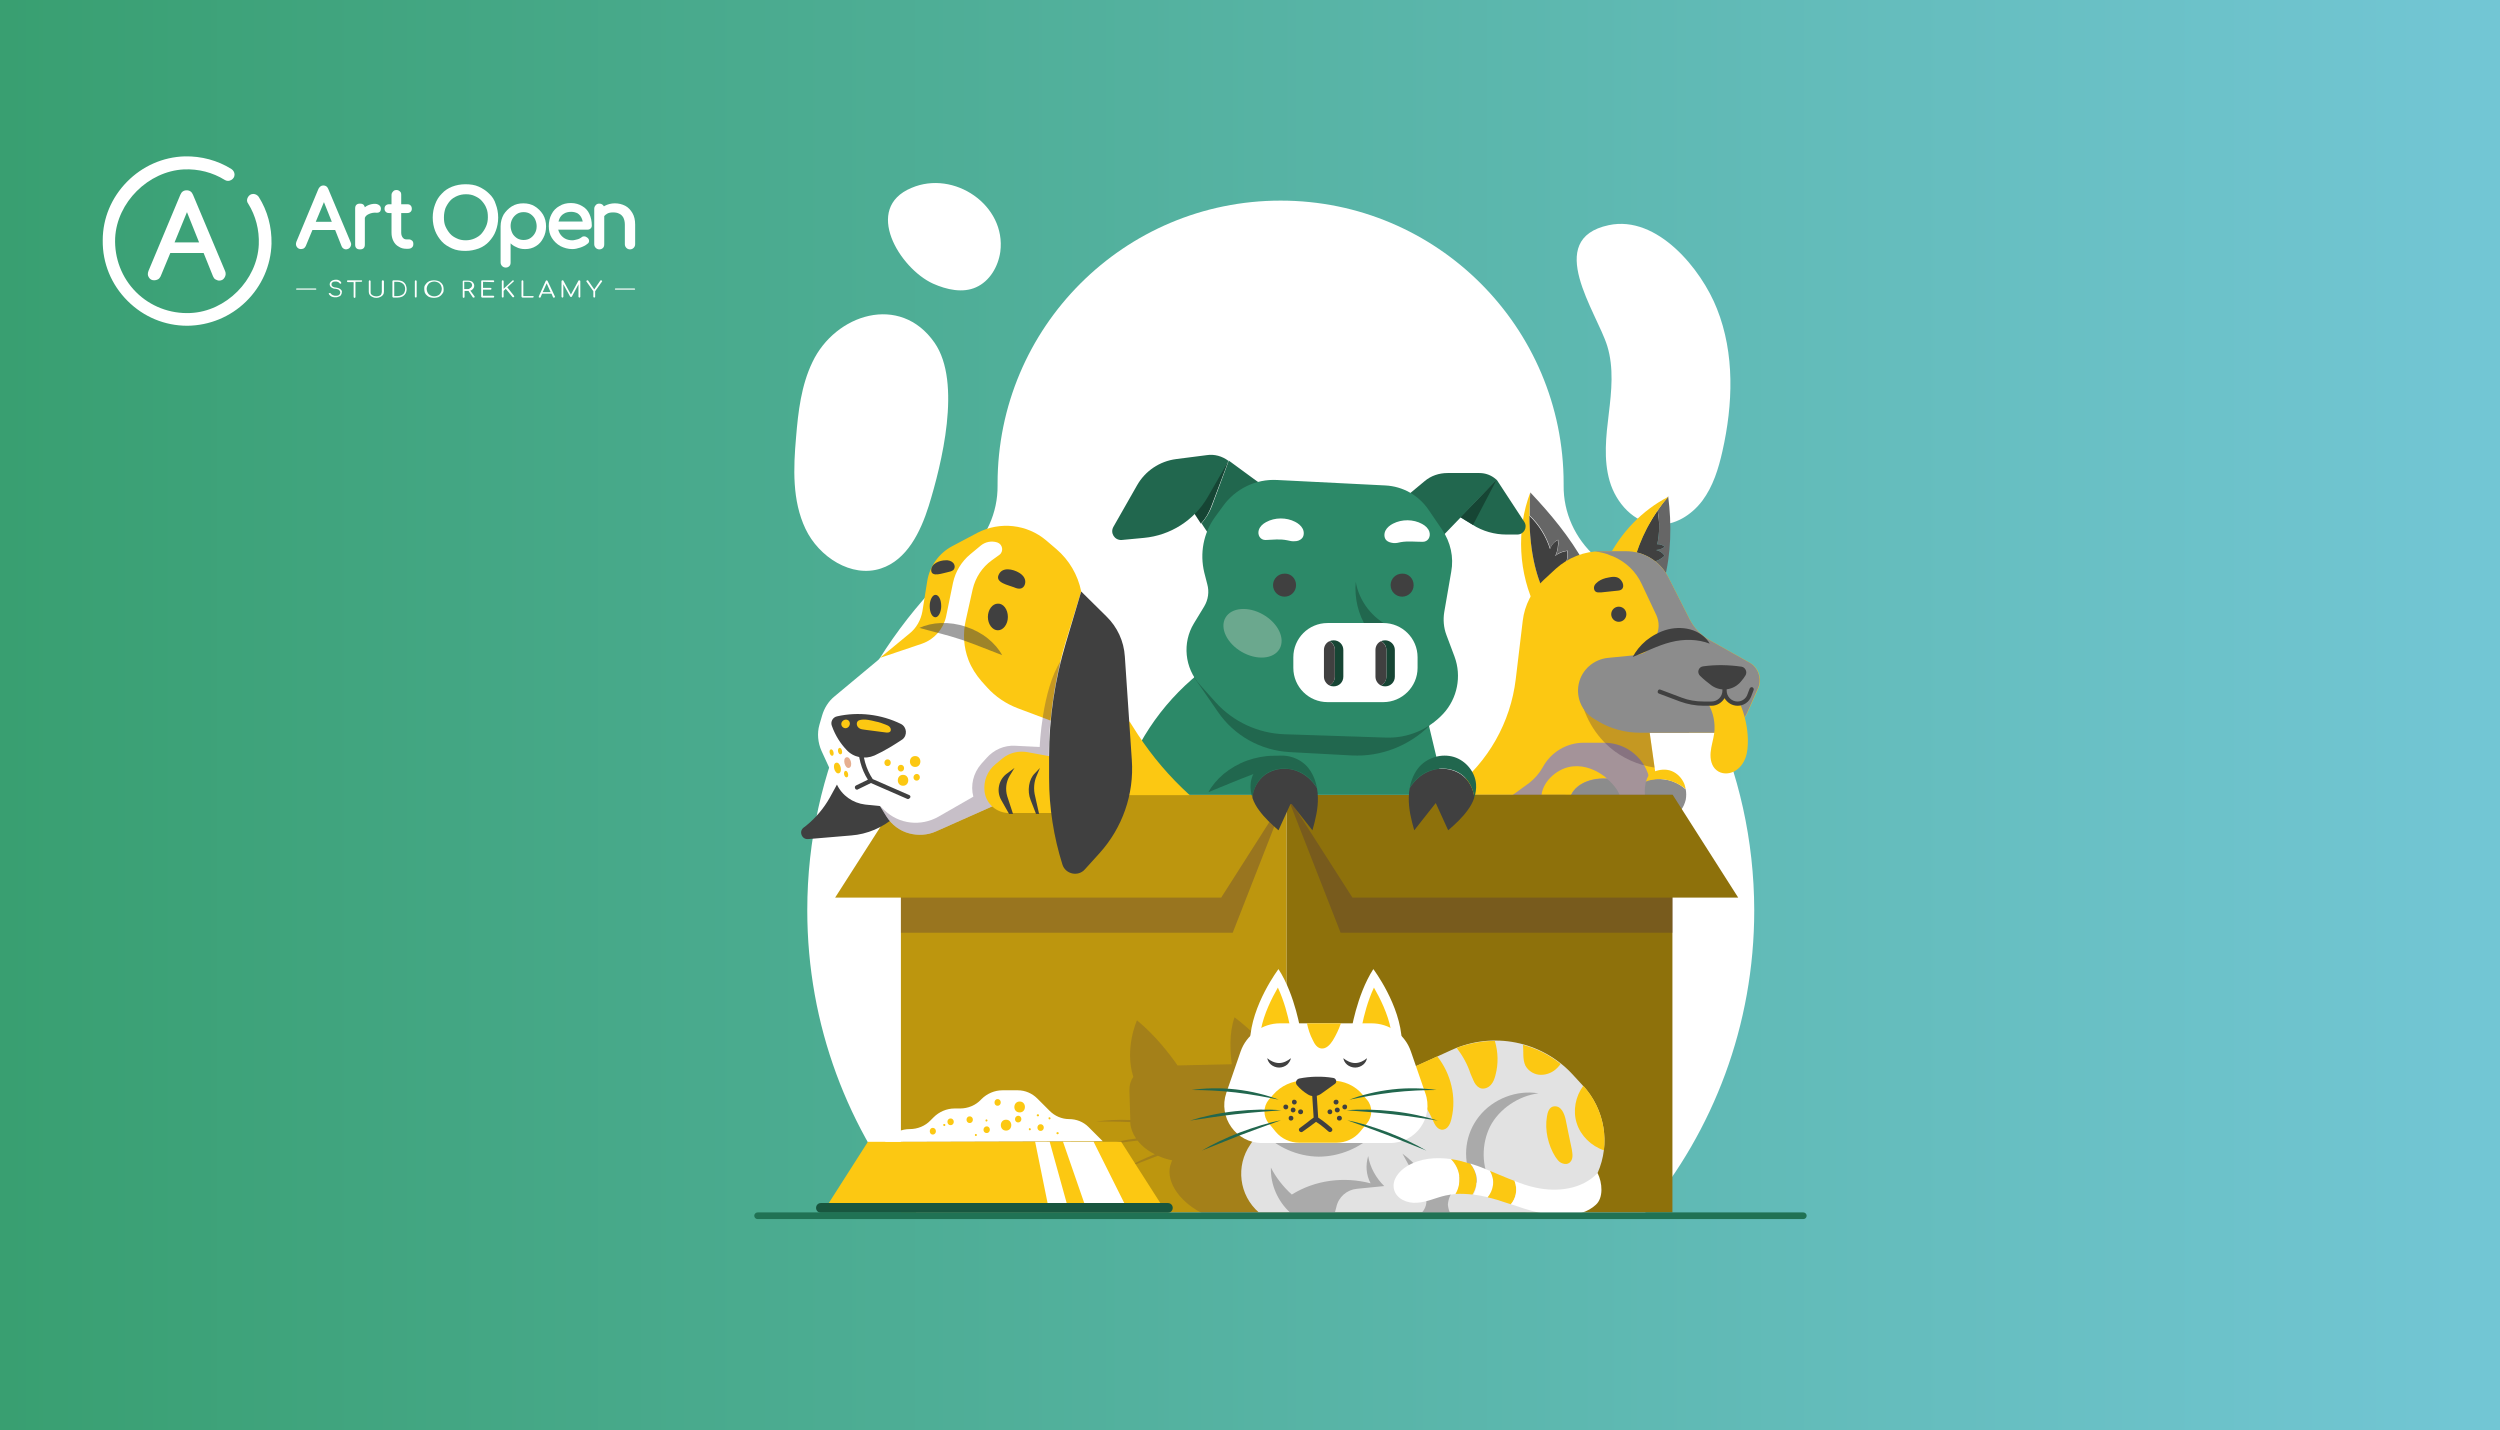 <?xml version="1.0" encoding="utf-8"?>
<!-- Generator: Adobe Illustrator 19.0.0, SVG Export Plug-In . SVG Version: 6.00 Build 0)  -->
<svg version="1.1" id="Warstwa_1" xmlns="http://www.w3.org/2000/svg" xmlns:xlink="http://www.w3.org/1999/xlink" x="0px" y="0px"
	 viewBox="163 15 825 472" style="enable-background:new 163 15 825 472;" xml:space="preserve">
<rect x="163" y="15" width="825" height="472" fill="#808080" stroke="none"/>
<style type="text/css">
	.st0{clip-path:url(#SVGID_2_);fill:url(#SVGID_3_);}
	.st1{fill:#FFFFFF;}
	.st2{fill:#FCC812;}
	.st3{fill:#404040;}
	.st4{fill:#666666;}
	.st5{fill:#A49399;}
	.st6{opacity:0.3;fill:#442849;enable-background:new    ;}
	.st7{fill:#8C8C8C;}
	.st8{fill:#FFFFFF;stroke:#1C1C1B;stroke-width:0.722;stroke-miterlimit:10;}
	.st9{fill:#BD960E;}
	.st10{fill:#8E710B;}
	.st11{opacity:0.2;fill:#442849;enable-background:new    ;}
	.st12{fill:#E2E2E2;}
	.st13{fill:#AAAAAA;}
	.st14{fill:#21674E;}
	.st15{fill:#2C8968;}
	.st16{fill:#164534;}
	.st17{opacity:0.3;fill:#FFF0E7;enable-background:new    ;}
	.st18{opacity:0.5;fill:#404040;enable-background:new    ;}
	.st19{fill:#E6AF90;}
	.st20{fill:#18563F;}
	.st21{fill:#207254;}
</style>
<g>
	<g>
		<g>
			<defs>
				<rect id="SVGID_1_" x="163" y="15" width="825" height="472"/>
			</defs>
			<clipPath id="SVGID_2_">
				<use xlink:href="#SVGID_1_"  style="overflow:visible;"/>
			</clipPath>
			
				<linearGradient id="SVGID_3_" gradientUnits="userSpaceOnUse" x1="-879.962" y1="1247.172" x2="-878.373" y2="1247.172" gradientTransform="matrix(526.587 0 0 -526.587 463517 657038.5)">
				<stop  offset="0" style="stop-color:#379E6E"/>
				<stop  offset="1" style="stop-color:#72C6D4"/>
			</linearGradient>
			<rect x="140.2" y="-141.8" class="st0" width="870.6" height="870.6"/>
		</g>
	</g>
</g>
<g>
	<path class="st1" d="M224.9,122.5c7.2-0.1,14.1-2.9,19.3-8c5.2-5.1,8.2-11.9,8.4-19.1c0.1-5.5-1.3-10.8-4.2-15.4
		c-0.4-0.6-1.1-1-1.8-1c-0.8,0-1.4,0.4-1.8,1.1c-0.4,0.7-0.4,1.5,0.1,2.1c2.5,4,3.7,8.7,3.5,13.5c-0.5,11.7-10.8,22.1-22.6,22.6
		c-6.7,0.3-13.2-2.2-17.9-6.9c-4.7-4.7-7.2-11.2-6.9-17.9c0.6-11.7,10.9-22,22.7-22.6c4.8-0.2,9.5,1,13.5,3.5c0.7,0.4,1.4,0.4,2.1,0
		c0.7-0.4,1.1-1,1.1-1.8c0-0.7-0.4-1.4-1-1.8c-4.6-2.9-10-4.3-15.4-4.2c-7.2,0.2-14,3.2-19.1,8.4c-5.1,5.2-8,12-8,19.3
		c-0.1,7.5,2.8,14.6,8.2,20c5.3,5.3,12.3,8.2,19.7,8.2C224.7,122.5,224.8,122.5,224.9,122.5"/>
	<path class="st1" d="M224.6,77.8c-1,0-1.7,0.5-2.1,1.5L212,104.4c-0.3,0.8-0.3,1.5,0.1,2.1c0.4,0.7,1,1,1.8,1
		c0.4,0,0.8-0.1,1.2-0.3c0.4-0.2,0.7-0.6,0.9-1l3.2-7.7h11l3.1,7.7c0.2,0.4,0.4,0.8,0.8,1c0.4,0.2,0.8,0.4,1.2,0.4
		c0.8,0,1.4-0.3,1.8-1c0.4-0.6,0.5-1.4,0.2-2.1l-10.6-25.2C226.3,78.3,225.6,77.8,224.6,77.8 M220.6,95l4.1-10l4,10H220.6z"/>
	<path class="st1" d="M278.6,96.5c0.3-0.5,0.4-1,0.1-1.6l-7.4-17.6c-0.3-0.7-0.8-1.1-1.6-1.1c-0.7,0-1.2,0.4-1.6,1.1l-7.3,17.5
		c-0.2,0.6-0.2,1.1,0.1,1.6c0.3,0.5,0.8,0.8,1.4,0.8c0.3,0,0.6-0.1,0.9-0.2c0.3-0.2,0.5-0.4,0.7-0.8l2.2-5.3h7.5l2.1,5.3
		c0.1,0.3,0.3,0.6,0.6,0.8c0.3,0.2,0.6,0.3,0.9,0.3C277.9,97.2,278.3,97,278.6,96.5 M267.2,88.2l2.7-6.5l2.6,6.5H267.2z"/>
	<path class="st1" d="M284.8,85.6c0.7-0.3,1.5-0.5,2.5-0.4c0.2,0,0.5,0,0.7-0.1c0.2-0.1,0.4-0.2,0.5-0.4c0.1-0.2,0.2-0.5,0.2-0.8
		c0-0.4-0.1-1-0.9-1.4c-0.6-0.3-1.3-0.3-2.3-0.1c-0.8,0.2-1.5,0.5-2.1,1c-0.1-0.3-0.2-0.6-0.4-0.8c-0.3-0.3-0.7-0.4-1.2-0.4
		c-0.5,0-0.9,0.1-1.2,0.4c-0.3,0.3-0.4,0.7-0.4,1.2v11.9c0,0.5,0.1,0.9,0.4,1.2c0.3,0.3,0.7,0.4,1.2,0.4c0.5,0,0.9-0.1,1.2-0.4
		c0.3-0.3,0.4-0.7,0.4-1.2v-8.8C283.6,86.3,284.1,85.9,284.8,85.6"/>
	<path class="st1" d="M298,94h-0.9c-0.5,0-0.9-0.2-1.2-0.6c-0.3-0.4-0.5-0.9-0.5-1.6v-6.5h2c0.4,0,0.8-0.1,1.1-0.4
		c0.3-0.3,0.4-0.6,0.4-1c0-0.4-0.1-0.8-0.4-1.1c-0.3-0.3-0.6-0.4-1.1-0.4h-2v-3.1c0-0.5-0.1-0.9-0.4-1.1c-0.3-0.3-0.7-0.5-1.1-0.5
		c-0.5,0-0.9,0.1-1.2,0.5c-0.3,0.3-0.5,0.7-0.5,1.1v3.1h-0.8c-0.4,0-0.8,0.1-1.1,0.4c-0.3,0.3-0.4,0.6-0.4,1.1c0,0.4,0.1,0.7,0.4,1
		c0.3,0.3,0.6,0.4,1.1,0.4h0.8v6.5c0,1,0.2,1.9,0.6,2.7c0.4,0.8,1,1.5,1.8,1.9c0.7,0.5,1.6,0.7,2.5,0.7h0.5c0.5,0,1-0.1,1.3-0.4
		c0.4-0.3,0.5-0.7,0.5-1.2c0-0.5-0.1-0.8-0.4-1.1C298.7,94.2,298.4,94,298,94"/>
	<path class="st1" d="M342.3,93.5c0.6-1.1,0.9-2.4,0.9-3.8c0-1.4-0.3-2.7-1-3.9c-0.7-1.1-1.6-2-2.7-2.7s-2.4-1-3.8-1
		c-1.4,0-2.7,0.3-3.8,1s-2,1.6-2.7,2.7c-0.6,1.1-1,2.4-1,3.9v11.9c0,0.5,0.2,0.9,0.5,1.2c0.3,0.3,0.7,0.5,1.2,0.5
		c0.5,0,0.9-0.2,1.2-0.5s0.4-0.7,0.4-1.2v-6.3c0.5,0.5,1.1,0.9,1.8,1.2c0.9,0.5,1.9,0.7,3,0.7c1.3,0,2.5-0.3,3.6-1
		C340.9,95.6,341.7,94.7,342.3,93.5 M339.5,92c-0.4,0.7-0.9,1.2-1.5,1.6c-0.6,0.4-1.4,0.6-2.2,0.6c-0.8,0-1.6-0.2-2.2-0.6
		s-1.2-1-1.5-1.6s-0.6-1.5-0.6-2.4c0-0.9,0.2-1.7,0.6-2.4s0.9-1.2,1.5-1.6c0.6-0.4,1.4-0.6,2.2-0.6c0.8,0,1.6,0.2,2.2,0.6
		s1.2,1,1.5,1.6s0.6,1.5,0.6,2.4C340.1,90.6,339.9,91.3,339.5,92"/>
	<path class="st1" d="M357.4,94.5c0-0.4-0.2-0.8-0.6-1.1c-0.3-0.2-0.6-0.4-1-0.4c-0.4,0-0.7,0.1-1,0.4c-0.3,0.2-0.8,0.5-1.3,0.6
		s-1.1,0.3-1.6,0.3c-0.9,0-1.8-0.2-2.5-0.6c-0.7-0.4-1.3-1-1.7-1.7c-0.2-0.4-0.4-0.8-0.5-1.2h9.6c0.4,0,0.8-0.1,1.1-0.4
		c0.3-0.3,0.4-0.6,0.4-1c0-1.4-0.3-2.7-0.8-3.8c-0.5-1.1-1.3-2-2.4-2.6c-1-0.6-2.2-1-3.7-1c-1.4,0-2.7,0.3-3.8,1
		c-1.1,0.6-2,1.5-2.6,2.7c-0.6,1.1-0.9,2.5-0.9,3.9c0,1.5,0.3,2.8,1,3.9s1.6,2,2.8,2.7c1.2,0.6,2.5,1,4,1c0.8,0,1.7-0.2,2.6-0.5
		c0.9-0.3,1.7-0.7,2.3-1.2C357.3,95.2,357.4,94.8,357.4,94.5 M347.6,87.2c0.3-0.7,0.8-1.3,1.5-1.7c0.6-0.4,1.5-0.6,2.4-0.6
		c0.8,0,1.5,0.2,2.1,0.5c0.6,0.4,1,0.9,1.3,1.5c0.2,0.4,0.3,0.8,0.4,1.2h-8C347.4,87.9,347.5,87.5,347.6,87.2"/>
	<path class="st1" d="M368.7,86.8c0.3,0.6,0.5,1.4,0.5,2.3v6.5c0,0.5,0.2,0.9,0.5,1.2c0.3,0.3,0.7,0.5,1.2,0.5
		c0.5,0,0.9-0.2,1.2-0.5s0.5-0.7,0.5-1.2v-6.5c0-1.5-0.3-2.8-0.9-3.8s-1.4-1.9-2.4-2.4c-1-0.5-2.1-0.8-3.4-0.8
		c-1.2,0-2.3,0.3-3.3,0.8c-0.1,0.1-0.2,0.1-0.3,0.2c-0.1-0.1-0.2-0.3-0.3-0.4c-0.3-0.3-0.7-0.5-1.2-0.5c-0.5,0-0.9,0.1-1.2,0.5
		c-0.3,0.3-0.5,0.7-0.5,1.2v11.7c0,0.5,0.2,0.9,0.5,1.2c0.3,0.3,0.7,0.5,1.2,0.5c0.5,0,0.9-0.2,1.2-0.5s0.4-0.7,0.4-1.2v-9.3
		c0.3-0.3,0.6-0.6,1-0.8c0.5-0.3,1.2-0.4,1.9-0.4c0.8,0,1.4,0.1,2,0.4C368,85.8,368.4,86.3,368.7,86.8"/>
	<path class="st1" d="M324.4,78.9L324.4,78.9c-1-1-2.1-1.7-3.4-2.3s-2.8-0.8-4.4-0.8c-1.6,0-3.1,0.3-4.4,0.8
		c-1.3,0.5-2.5,1.3-3.4,2.3c-1,1-1.7,2.1-2.2,3.5c-0.5,1.3-0.8,2.8-0.8,4.4c0,1.6,0.3,3.1,0.8,4.4c0.5,1.3,1.3,2.5,2.2,3.5
		c0.9,1,2.1,1.7,3.4,2.3s2.8,0.8,4.4,0.8c1.6,0,3-0.3,4.4-0.8c1.3-0.5,2.5-1.3,3.4-2.3s1.7-2.1,2.2-3.5c0.5-1.3,0.8-2.8,0.8-4.4
		c0-1.6-0.3-3.1-0.8-4.4C326.2,81,325.4,79.8,324.4,78.9 M323.4,89.7c-0.4,0.9-0.9,1.7-1.5,2.4s-1.4,1.2-2.3,1.6
		c-0.9,0.4-1.9,0.6-2.9,0.6c-1.1,0-2.1-0.2-2.9-0.6c-0.9-0.4-1.7-0.9-2.3-1.6c-0.6-0.7-1.1-1.5-1.5-2.4c-0.4-0.9-0.5-1.9-0.5-3
		s0.2-2.1,0.5-3c0.4-0.9,0.9-1.7,1.5-2.4c0.6-0.7,1.4-1.2,2.3-1.6c0.9-0.4,1.9-0.6,3-0.6s2.1,0.2,2.9,0.6c0.9,0.4,1.7,0.9,2.3,1.6
		c0.6,0.7,1.2,1.5,1.5,2.4c0.4,0.9,0.5,1.9,0.5,3C324,87.8,323.8,88.8,323.4,89.7"/>
	<path class="st1" d="M275.4,110.5c-0.3-0.3-0.8-0.5-1.5-0.6c-0.4,0-0.7-0.1-0.9-0.2s-0.4-0.2-0.5-0.4c-0.1-0.1-0.1-0.3-0.1-0.5
		c0-0.3,0.1-0.5,0.4-0.7s0.6-0.2,1-0.2c0.2,0,0.4,0,0.6,0.1c0.2,0.1,0.3,0.1,0.4,0.2c0.1,0.1,0.2,0.2,0.3,0.3c0,0.1,0.1,0.1,0.2,0.1
		c0.1,0,0.2,0,0.2,0c0.1,0,0.1-0.1,0.1-0.2c0-0.1,0-0.1,0-0.2c-0.1-0.2-0.3-0.3-0.4-0.5c-0.2-0.1-0.4-0.2-0.6-0.3
		c-0.2-0.1-0.5-0.1-0.8-0.1c-0.4,0-0.7,0.1-1,0.2c-0.3,0.1-0.5,0.3-0.7,0.5c-0.2,0.2-0.3,0.5-0.3,0.8c0,0.4,0.2,0.8,0.5,1
		c0.4,0.3,0.8,0.5,1.5,0.5c0.5,0.1,0.9,0.2,1.1,0.4c0.2,0.2,0.4,0.5,0.4,0.8c0,0.2-0.1,0.4-0.2,0.6c-0.1,0.2-0.3,0.3-0.5,0.4
		c-0.2,0.1-0.5,0.1-0.8,0.1c-0.2,0-0.5,0-0.7-0.1c-0.2-0.1-0.4-0.1-0.6-0.3c-0.1-0.1-0.3-0.2-0.4-0.4c0-0.1-0.1-0.1-0.2-0.1
		s-0.1,0-0.2,0c-0.1,0-0.2,0.1-0.2,0.1c0,0.1,0,0.1,0,0.2c0.1,0.2,0.3,0.4,0.5,0.6c0.2,0.2,0.5,0.3,0.8,0.4c0.3,0.1,0.6,0.1,0.9,0.1
		c0.3,0,0.6,0,0.8-0.1c0.2-0.1,0.5-0.2,0.7-0.3s0.3-0.3,0.4-0.5s0.2-0.4,0.2-0.7C275.9,111.2,275.8,110.8,275.4,110.5"/>
	<path class="st1" d="M282.2,107.5h-1.9h-0.6h-1.9c-0.1,0-0.1,0-0.2,0.1c-0.1,0-0.1,0.1-0.1,0.2c0,0.1,0,0.1,0.1,0.2
		c0,0,0.1,0.1,0.2,0.1h1.9v4.9c0,0.1,0,0.1,0.1,0.2s0.1,0.1,0.2,0.1s0.2,0,0.2-0.1c0.1-0.1,0.1-0.1,0.1-0.2V108h1.9
		c0.1,0,0.1,0,0.2-0.1c0.1,0,0.1-0.1,0.1-0.2c0-0.1,0-0.1-0.1-0.2C282.3,107.6,282.3,107.5,282.2,107.5"/>
	<path class="st1" d="M289.3,107.5c-0.1,0-0.2,0-0.2,0.1s-0.1,0.1-0.1,0.2v3.5c0,0.3-0.1,0.5-0.2,0.8s-0.4,0.4-0.6,0.5
		c-0.3,0.1-0.6,0.2-1,0.2c-0.4,0-0.7-0.1-1-0.2s-0.5-0.3-0.7-0.5s-0.2-0.5-0.2-0.8v-3.5c0-0.1,0-0.1-0.1-0.2c-0.1,0-0.1-0.1-0.2-0.1
		s-0.2,0-0.2,0.1s-0.1,0.1-0.1,0.2v3.5c0,0.4,0.1,0.7,0.3,1c0.2,0.3,0.5,0.5,0.9,0.7c0.4,0.2,0.8,0.3,1.3,0.3c0.5,0,0.9-0.1,1.3-0.3
		c0.4-0.2,0.7-0.4,0.9-0.7c0.2-0.3,0.3-0.6,0.3-1v-3.5c0-0.1,0-0.1-0.1-0.2C289.4,107.6,289.4,107.5,289.3,107.5"/>
	<path class="st1" d="M296.4,108.3c-0.3-0.3-0.6-0.5-1-0.6c-0.4-0.1-0.8-0.2-1.2-0.2h-1.4c-0.1,0-0.2,0-0.2,0.1s-0.1,0.1-0.1,0.2
		v5.1c0,0.1,0,0.1,0.1,0.2c0.1,0,0.1,0.1,0.2,0.1h1.4c0.5,0,0.9-0.1,1.2-0.2c0.4-0.1,0.7-0.3,1-0.6c0.3-0.3,0.5-0.6,0.6-0.9
		s0.2-0.7,0.2-1.1c0-0.4-0.1-0.8-0.2-1.1C296.9,108.9,296.7,108.6,296.4,108.3 M296.4,111.6c-0.2,0.4-0.5,0.6-0.9,0.8
		c-0.4,0.2-0.8,0.3-1.3,0.3h-1.1V108h1.1c0.5,0,0.9,0.1,1.3,0.3c0.4,0.2,0.7,0.5,0.9,0.8c0.2,0.4,0.3,0.8,0.3,1.2
		C296.7,110.8,296.6,111.2,296.4,111.6"/>
	<path class="st1" d="M300.2,107.5c-0.1,0-0.2,0-0.2,0.1s-0.1,0.1-0.1,0.2v5.1c0,0.1,0,0.1,0.1,0.2c0.1,0,0.1,0.1,0.2,0.1
		s0.2,0,0.2-0.1s0.1-0.1,0.1-0.2v-5.1c0-0.1,0-0.1-0.1-0.2C300.3,107.6,300.3,107.5,300.2,107.5"/>
	<path class="st1" d="M308.5,108.3c-0.3-0.3-0.6-0.5-1-0.6c-0.4-0.1-0.8-0.2-1.3-0.2c-0.5,0-0.9,0.1-1.3,0.2c-0.4,0.1-0.7,0.4-1,0.6
		c-0.3,0.3-0.5,0.6-0.7,0.9c-0.2,0.4-0.2,0.7-0.2,1.2s0.1,0.8,0.2,1.2c0.2,0.4,0.4,0.7,0.7,0.9c0.3,0.3,0.6,0.5,1,0.6
		c0.4,0.1,0.8,0.2,1.3,0.2c0.5,0,0.9-0.1,1.3-0.2c0.4-0.1,0.7-0.4,1-0.6c0.3-0.3,0.5-0.6,0.7-0.9s0.2-0.8,0.2-1.2s-0.1-0.8-0.2-1.2
		C309,108.9,308.8,108.5,308.5,108.3 M308.6,111.3c-0.1,0.3-0.3,0.5-0.5,0.8c-0.2,0.2-0.5,0.4-0.8,0.5c-0.3,0.1-0.6,0.2-1,0.2
		s-0.7-0.1-1-0.2c-0.3-0.1-0.6-0.3-0.8-0.5c-0.2-0.2-0.4-0.5-0.5-0.8s-0.2-0.6-0.2-1c0-0.3,0.1-0.6,0.2-0.9s0.3-0.5,0.5-0.8
		c0.2-0.2,0.5-0.4,0.8-0.5c0.3-0.1,0.7-0.2,1-0.2s0.7,0.1,1,0.2s0.6,0.3,0.8,0.5c0.2,0.2,0.4,0.5,0.5,0.8s0.2,0.6,0.2,0.9
		S308.7,111,308.6,111.3"/>
	<path class="st1" d="M318.2,110.9c0.1,0,0.2-0.1,0.3-0.1c0.3-0.1,0.5-0.4,0.7-0.6c0.2-0.3,0.3-0.5,0.3-0.9c0-0.4-0.1-0.6-0.3-0.9
		c-0.2-0.3-0.4-0.5-0.7-0.6c-0.3-0.1-0.6-0.2-1-0.2h-1.5c-0.1,0-0.2,0-0.2,0.1c-0.1,0-0.1,0.1-0.1,0.2v5.1c0,0.1,0,0.1,0.1,0.2
		c0.1,0,0.1,0.1,0.2,0.1s0.2,0,0.2-0.1s0.1-0.1,0.1-0.2v-2h1.2c0,0,0.1,0,0.1,0l1.4,2.1c0,0,0.1,0.1,0.1,0.1c0,0,0.1,0,0.2,0
		c0.1,0,0.2,0,0.3-0.1c0.1-0.1,0-0.2,0-0.3L318.2,110.9z M317.4,110.4h-1.2v-2.4h1.2c0.3,0,0.5,0,0.7,0.1c0.2,0.1,0.4,0.2,0.5,0.4
		c0.1,0.2,0.2,0.4,0.2,0.6c0,0.2-0.1,0.4-0.2,0.6s-0.3,0.3-0.5,0.4C317.9,110.4,317.6,110.4,317.4,110.4"/>
	<path class="st1" d="M325.8,108.1c0.1,0,0.2,0,0.2-0.1s0.1-0.1,0.1-0.2c0-0.1,0-0.1-0.1-0.2c-0.1,0-0.1-0.1-0.2-0.1h-3.7
		c-0.1,0-0.2,0-0.2,0.1s-0.1,0.1-0.1,0.2v5.1c0,0.1,0,0.1,0.1,0.2c0.1,0,0.1,0.1,0.2,0.1h3.7c0.1,0,0.2,0,0.2-0.1s0.1-0.1,0.1-0.2
		c0-0.1,0-0.1-0.1-0.2s-0.1-0.1-0.2-0.1h-3.4v-2h2.5c0.1,0,0.2,0,0.2-0.1s0.1-0.1,0.1-0.2c0-0.1,0-0.1-0.1-0.2
		c-0.1,0-0.1-0.1-0.2-0.1h-2.5v-2L325.8,108.1L325.8,108.1z"/>
	<path class="st1" d="M332.6,107.8c0-0.1,0-0.1-0.1-0.2c0,0-0.1-0.1-0.2-0.1c0,0-0.1,0-0.1,0c0,0-0.1,0-0.1,0.1l-2.9,2.7v-2.5
		c0-0.1,0-0.1-0.1-0.2c-0.1-0.1-0.1-0.1-0.2-0.1c-0.1,0-0.2,0-0.2,0.1c-0.1,0.1-0.1,0.1-0.1,0.2v5.1c0,0.1,0,0.1,0.1,0.2
		c0.1,0.1,0.1,0.1,0.2,0.1c0.1,0,0.2,0,0.2-0.1c0.1-0.1,0.1-0.1,0.1-0.2v-1.9l0.7-0.7l2.2,2.7c0.1,0.1,0.1,0.1,0.3,0.1
		c0.1,0,0.1,0,0.2-0.1c0,0,0.1-0.1,0.1-0.2c0-0.1,0-0.1-0.1-0.2l-2.2-2.8l2.2-2C332.6,107.9,332.6,107.9,332.6,107.8"/>
	<path class="st1" d="M338.8,112.7h-3.1v-4.9c0-0.1,0-0.1-0.1-0.2c-0.1-0.1-0.1-0.1-0.2-0.1c-0.1,0-0.2,0-0.2,0.1
		c-0.1,0.1-0.1,0.1-0.1,0.2v5.1c0,0.1,0,0.1,0.1,0.2c0.1,0,0.1,0.1,0.2,0.1h3.4c0.1,0,0.2,0,0.2-0.1c0.1,0,0.1-0.1,0.1-0.2
		c0-0.1,0-0.1-0.1-0.2C338.9,112.7,338.9,112.7,338.8,112.7"/>
	<path class="st1" d="M343.7,107.7c-0.1-0.1-0.2-0.2-0.3-0.2c-0.1,0-0.2,0.1-0.3,0.2l-2.3,5.1c0,0.1,0,0.2,0,0.3
		c0,0.1,0.1,0.1,0.3,0.1c0.1,0,0.1,0,0.2,0c0,0,0.1-0.1,0.1-0.1l0.5-1.2h3.1l0.5,1.2c0,0.1,0.1,0.1,0.1,0.1s0.1,0,0.2,0
		c0.1,0,0.2,0,0.3-0.1s0.1-0.2,0-0.3L343.7,107.7z M342.1,111.4l1.3-2.9l1.3,2.9H342.1z"/>
	<path class="st1" d="M354.2,107.5c-0.1,0-0.2,0-0.3,0.1l-2.5,4.6l-2.5-4.6c-0.1-0.1-0.1-0.1-0.3-0.1c-0.1,0-0.2,0-0.2,0.1
		s-0.1,0.1-0.1,0.2v5.1c0,0.1,0,0.1,0.1,0.2s0.1,0.1,0.2,0.1c0.1,0,0.2,0,0.2-0.1c0.1-0.1,0.1-0.1,0.1-0.2v-4.1l2.2,4
		c0.1,0.1,0.1,0.2,0.3,0.2c0.1,0,0.2,0,0.3-0.1l2.2-4.1v4.1c0,0.1,0,0.1,0.1,0.2s0.1,0.1,0.2,0.1c0.1,0,0.2,0,0.2-0.1
		c0.1-0.1,0.1-0.1,0.1-0.2v-5.1c0-0.1,0-0.1-0.1-0.2C354.3,107.6,354.2,107.5,354.2,107.5"/>
	<path class="st1" d="M361.4,107.5c-0.1,0-0.1,0-0.2,0c0,0-0.1,0.1-0.1,0.1l-2,2.9l-2-2.9c0,0-0.1-0.1-0.1-0.1c0,0-0.1,0-0.2,0
		c-0.1,0-0.1,0-0.2,0.1c0,0-0.1,0.1-0.1,0.2c0,0.1,0,0.1,0.1,0.2l2.2,3.1v1.8c0,0.1,0,0.1,0.1,0.2s0.1,0.1,0.2,0.1
		c0.1,0,0.2,0,0.2-0.1c0.1-0.1,0.1-0.1,0.1-0.2v-1.8l2.2-3.1c0.1-0.1,0.1-0.1,0.1-0.2c0-0.1,0-0.1-0.1-0.2
		C361.5,107.5,361.5,107.5,361.4,107.5"/>
	<path class="st1" d="M372.4,110.2h-6.3c-0.1,0-0.2,0.1-0.2,0.2s0.1,0.2,0.2,0.2h6.3c0.1,0,0.2-0.1,0.2-0.2S372.4,110.2,372.4,110.2
		"/>
	<path class="st1" d="M267.2,110.2h-6.3c-0.1,0-0.2,0.1-0.2,0.2s0.1,0.2,0.2,0.2h6.3c0.1,0,0.2-0.1,0.2-0.2S267.3,110.2,267.2,110.2
		"/>
</g>
<g>
	<path class="st1" d="M689.5,198.7c-6.7-6-10.6-14.5-10.5-23.5c0-0.2,0-0.4,0-0.6c0-51.6-41.8-93.4-93.4-93.4
		c-51.6,0-93.4,41.8-93.4,93.4c0,0.2,0,0.4,0,0.6c0.1,9-3.8,17.5-10.5,23.5c-32.1,28.6-52.3,70.3-52.3,116.7
		c0,37.9,13.5,72.7,36,99.8h240.5c22.5-27.1,36-61.8,36-99.8C741.8,269,721.6,227.3,689.5,198.7z"/>
	<path class="st1" d="M469.5,181.9c-2.7,8.6-7.2,17.9-15.8,20.7c-9.7,3.2-20.5-3.8-24.9-13.1c-4.4-9.3-4-20-3.1-30.2
		c0.7-8.5,1.7-17.1,5.4-24.8c7.5-15.8,28.9-22.8,40.3-6.4C480.5,141.2,473.7,168.3,469.5,181.9z"/>
	<path class="st1" d="M470.9,108.6c4.5,2,9.8,3.2,14.2,1.2c4.5-2,7.3-6.8,8-11.7c2-15.4-15.3-27.1-29.3-21.1
		C447.7,83.7,459.9,103.6,470.9,108.6z"/>
	<path class="st1" d="M693.4,129.2c2.2,7.2,1.4,14.9,0.5,22.3c-0.9,7.4-1.8,15.1,0.3,22.3s8,13.8,15.5,14.3
		c5.9,0.4,11.5-3.1,15.1-7.9c3.5-4.7,5.3-10.5,6.6-16.3c3.5-15.5,4.1-32.2-1.8-47c-5.1-13-19.7-31-35.7-27.6
		C672.2,93.9,690,118.1,693.4,129.2z"/>
	<path class="st2" d="M668,177.5c-4.7,12.4-3.9,26.8,2,38.6c1.2-1.1,2.5-2.3,3.7-3.6C669.5,205.1,666.9,194.2,668,177.5z"/>
	<g>
		<path class="st3" d="M678,203.8c1.7-1.9,2.5-4.5,2.2-7c-1.4,0.2-2.9,0.7-4,1.7c0.8-1.6,1.1-3.5,0.9-5.3c-1.3,0.6-2.2,1.7-2.6,3
			c-1.3-4.2-3.7-8-6.8-11c0.1,12.4,2.4,21.1,6,27.4c2.8-2.8,5.8-5.8,8.6-8.5C680.9,203.7,679.5,203.7,678,203.8z"/>
		<path class="st4" d="M668,177.5c-0.2,2.7-0.2,5.2-0.2,7.6c3.2,3,5.5,6.8,6.8,11c0.4-1.3,1.3-2.4,2.6-3c0.2,1.8-0.1,3.7-0.9,5.3
			c1-1,2.5-1.5,4-1.7c0.3,2.5-0.5,5.1-2.2,7c1.4-0.1,2.9,0,4.3,0.3c1.1-1.1,2.3-2.2,3.4-3.2C681.1,192.3,674.7,184.6,668,177.5z"/>
	</g>
	<g>
		<path class="st3" d="M712.3,198.4c-0.6-1-1.7-1.7-2.8-1.9c1,0,2.1-0.4,2.9-1.1c-0.7-0.5-1.6-0.9-2.5-0.8c0.8-3.7,0.8-7.5,0.1-11.2
			c-3.6,5.2-6.5,11.4-8.1,18c2.6,0.9,5.1,2.1,7.3,3.4c-0.3-1.5-0.8-3-1.4-4.3C709.4,200.4,711.1,199.6,712.3,198.4z"/>
		<path class="st4" d="M713.5,178.8c-1.2,1.4-2.4,3-3.5,4.6c0.7,3.7,0.7,7.5-0.1,11.2c0.9-0.1,1.8,0.3,2.5,0.8
			c-0.8,0.7-1.9,1-2.9,1.1c1.1,0.2,2.2,0.9,2.8,1.9c-1.2,1.2-2.8,2-4.6,2.1c0.6,1.3,1.1,2.8,1.4,4.3c1.1,0.6,2.1,1.3,3,2
			C714.5,197.8,714.7,188.1,713.5,178.8z"/>
	</g>
	<path class="st2" d="M693.5,199.6c2.7,0.1,5.5,0.8,8.4,1.8c2.2-8.6,6.4-16.5,11.7-22.5C704.9,183.4,697.8,190.8,693.5,199.6z"/>
	<path class="st2" d="M710.3,277.3l-2.9-20.5h22.1c4.4,0,8.3-2.6,10.1-6.5l3.6-8.1c1.4-3.1,0.2-6.8-2.8-8.5l-13.3-7.5
		c-2.7-1.5-4.9-3.8-6.4-6.6l-7.2-14.2c-2.7-5.2-8-8.5-13.9-8.5h-8.3c-5.5,0-10.8,2.1-14.9,5.8l-4,3.7c-3.8,3.5-6.3,8.3-6.9,13.5
		l-2.3,19.2c-1.7,14.3-9.1,27.3-20.4,36.1l-2.7,2.1L710.3,277.3L710.3,277.3L710.3,277.3z"/>
	<path class="st5" d="M692.4,260.1h-6.8c-5.6,0-10.8,3.1-13.5,8.1c-1.1,2-2.7,3.8-4.5,5.2l-5.5,4h46.2l-0.8-4.5
		C706.3,265.5,699.9,260.1,692.4,260.1z"/>
	<path class="st6" d="M684.2,242.1c0.6,7.5,4.4,14.7,10.1,19.6c4.1,3.5,9.3,5.8,14.7,6.6l-1.6-11.5h13l-0.9-3L684.2,242.1z"/>
	<path class="st7" d="M740.4,233.7l-13.3-7.5c-2.7-1.5-4.9-3.8-6.4-6.6l-7.2-14.2c-2.7-5.2-8-8.5-13.9-8.5h-8.3c-0.7,0-1.3,0-2,0.1
		c1.9,0.2,3.7,0.6,5.4,1.4l0.6,0.2c4.2,1.8,7.6,5,9.5,9.2l4.8,10.2c0.8,1.8,1,3.8,0.4,5.7l-0.7,2.2c-0.9,2.9-3.5,5-6.6,5.3l-9.1,0.9
		c-4.7,0.5-8.6,3.9-9.6,8.5c-1,4.5,1,9.2,5,11.6l1.2,0.7c4.2,2.6,9.1,3.9,14,3.9h3.1h22.1c4.4,0,8.3-2.6,10.1-6.5l3.6-8.1
		C744.5,239.1,743.3,235.4,740.4,233.7z"/>
	<circle class="st3" cx="697.2" cy="217.7" r="2.5"/>
	<path class="st3" d="M690.4,206.9c-0.5,0.4-1.1,0.9-1.3,1.5c-0.2,0.6-0.1,1.4,0.4,1.8c0.5,0.4,1.2,0.3,1.8,0.3
		c1.9-0.2,3.8-0.4,5.7-0.6c2.2-0.2,2-2.4,0.7-3.7c-1-1.1-2.7-0.9-4-0.6C692.5,205.8,691.4,206.2,690.4,206.9z"/>
	<path class="st8" d="M732.1,242.9c0,0.3,0,0.6-0.1,0.9c0.1,0,0.1,0,0.2,0C732.1,243.5,732.1,243.2,732.1,242.9z"/>
	<path class="st2" d="M732.2,243.8c-0.1,0-0.1,0-0.2,0c-0.4,2-2.2,3.4-4.2,3.4h-1.1c1.7,2.9,2.4,6.4,2,9.7c-0.3,2.2-1,4.2-1.2,6.4
		c-0.2,2.2,0.3,4.6,2,5.9c1.6,1.3,3.9,1.3,5.7,0.4c1.8-0.9,3.1-2.6,3.8-4.5s0.8-3.9,0.8-6c-0.1-4.1-1-8.3-2.7-12.1
		c-0.2,0-0.5,0.1-0.7,0.1C734.3,247.2,732.6,245.7,732.2,243.8z"/>
	<path class="st3" d="M736.4,247.9c-1.8,0-3.4-1-4.3-2.5c-0.9,1.5-2.5,2.5-4.3,2.5h-2.6c-2.7,0-5.3-0.5-7.8-1.4l-6.9-2.6
		c-0.4-0.1-0.6-0.5-0.4-0.9c0.1-0.4,0.5-0.6,0.9-0.4l6.9,2.6c2.3,0.9,4.8,1.3,7.3,1.3h2.6c2,0,3.6-1.6,3.6-3.6v-3.5h1.4v3.5
		c0,2,1.6,3.6,3.6,3.6c1.4,0,2.7-0.9,3.2-2.2l0.8-2.1c0.2-0.4,0.6-0.5,0.9-0.4c0.4,0.2,0.5,0.6,0.4,0.9l-0.8,2.1
		C740.2,246.7,738.4,247.9,736.4,247.9z"/>
	<path class="st3" d="M737.7,235c-4.2-0.6-8.5-0.7-12.7-0.1c-1.5,0.2-2.1,2-1,3.1c1.2,1.2,2.5,2.2,3.8,3.2c3.1,2.2,7.4,1.6,9.8-1.4
		c0.5-0.6,1-1.2,1.4-1.9C739.7,236.8,739,235.2,737.7,235z"/>
	<path class="st2" d="M682.3,275.9c1.5-1.9,3.7-3,6.1-3.6c1.6-0.4,3.3-0.5,4.9-0.4c-3.1-2.7-7.2-4.4-11.2-4
		c-4.8,0.4-9.8,4.6-10.4,9.4h7.9c0.1,1.4,0.5,2.6,1.2,3.7C680.6,279.2,681.2,277.4,682.3,275.9z"/>
	<path class="st7" d="M695,273.6c-0.5-0.6-1.1-1.1-1.7-1.6c-1.6-0.1-3.3,0-4.9,0.4c-2.3,0.5-4.6,1.7-6.1,3.6
		c-1.1,1.4-1.7,3.3-1.6,5.1c0.8,1.4,1.9,2.5,3.3,3.5c2.5,1.7,5.8,2.3,8.8,1.5c2.2-0.6,4.2-2,5-4.2
		C698.7,278.9,697.1,275.8,695,273.6z"/>
	<path class="st7" d="M709.7,272.1c-1.2,0.1-2.4,0.3-3.5,0.8c-0.1,0.3-0.2,0.6-0.2,0.9c-0.3,1.3-0.3,2.7-0.1,4c0.5,2.6,2.2,5,4.6,6
		c2.4,1,5.5,0.5,7.2-1.5c0.8-0.9,1.3-2.2,1.6-3.4c0.2-1.1,0.2-2.3,0-3.4C716.7,273.1,713.2,271.9,709.7,272.1z"/>
	<path class="st2" d="M713.9,269.2c-1.9-0.5-3.9-0.1-5.7,0.7c-1.1,0.5-1.7,1.8-2,3c1.1-0.5,2.3-0.7,3.5-0.8c3.5-0.2,6.9,1.1,9.6,3.3
		c-0.2-0.9-0.4-1.7-0.8-2.4C717.5,271.1,715.8,269.7,713.9,269.2z"/>
	<path class="st3" d="M701.8,231.8c3.9-1.5,8.2-3.8,12.6-4.9c4.3-1.1,8.9-1,12.8,0.5c-1-1.8-3-3.5-5.5-4.4c-2.5-0.9-5.5-1-8.3-0.3
		c-2.7,0.7-5.2,2.1-7.2,3.7C704.2,228.1,702.8,229.9,701.8,231.8z"/>
	<rect x="460.3" y="277.3" class="st9" width="127.3" height="137.8"/>
	<polygon class="st6" points="587.6,277.3 460.3,277.3 460.3,322.8 569.8,322.8 	"/>
	<polygon class="st9" points="460.3,277.3 587.6,277.3 566,311.2 438.6,311.2 	"/>
	<rect x="587.6" y="277.3" class="st10" width="127.3" height="137.8"/>
	<polygon class="st6" points="587.6,277.3 715,277.3 715,322.8 605.4,322.8 	"/>
	<polygon class="st10" points="715,277.3 587.6,277.3 609.3,311.2 736.6,311.2 	"/>
	<path class="st11" d="M668.1,405.3c2.3-7.8-2.4-17.1-12.3-23.5l-4.7-3c-14-9.1-32.3-11.4-44.9-5.9l-10.5,4.6l-3.3-4
		c-1.4-1.7-3.1-3.1-5-4.3c-4.9-9.5-17-18.5-17-18.5c-1.9,5.3-1.4,11.9-0.9,15.5l-9,0.2l-8.9,0.2c-2.4-3.5-7.3-9.9-13.4-14.9
		c0,0-4.2,9.3-1.2,18.7c-0.9,1.2-1.3,2.7-1.3,4.3l0.3,9.9c-4.3-0.2-8.3,0.1-11.3,0.5c3.1,0,7.1,0,11.3,0.2l0,0.3
		c0.1,1.7,0.8,3.5,1.9,5.1c-3.9,0.5-7.4,1.3-10,2.1c3-0.4,6.6-1,10.5-1.4c1.4,1.8,3.4,3.4,5.7,4.5c-3.6,1.4-6.8,3-9.1,4.4
		c2.8-1.1,6.4-2.5,10.1-3.9c1.5,0.7,3.1,1.2,4.7,1.5l-0.3,0.8c-2.2,5.4,2.1,12.5,10.1,16.6l0,0l91,0c3.3,0.5,6.5,0.9,9.7,0.8
		c3.7-0.1,7.3-0.8,9.4-2.7C672.1,411.6,670.5,407.7,668.1,405.3z"/>
	<path class="st12" d="M622.7,370.3l19.3-8.8c13.6-6.2,29.7-3,39.9,8l3.4,3.7c7.3,7.8,9.2,19.2,4.9,28.9l-5.7,13H578.4l0,0
		c-6.5-5.7-7.7-15.3-2.8-22.4l2.8-4.1L622.7,370.3z"/>
	<g>
		<path class="st2" d="M671.5,369.7c2.1,0,4.1-0.9,5.5-2.4c0.4-0.4,0.7-0.8,1-1.2c-3.7-3-8-5.1-12.4-6.3c0.2,2.3-0.2,4.8,0.8,6.9
			C667.4,368.5,669.4,369.7,671.5,369.7z"/>
		<path class="st2" d="M683.3,385.6c1.3,4.2,4.8,7.6,9,9c0.9-7.6-1.5-15.4-6.8-21.3C682.9,376.8,682,381.5,683.3,385.6z"/>
		<path class="st2" d="M649.6,372.3c0.5,0.9,1.3,1.7,2.3,1.9c1.2,0.2,2.4-0.4,3.1-1.2c0.8-0.9,1.2-2,1.5-3.2c1-3.7,0.9-7.6-0.2-11.3
			c-4.2,0-8.5,0.8-12.6,2.3c2,2.6,3.6,5.5,4.6,8.6C648.8,370.4,649.1,371.4,649.6,372.3z"/>
		<path class="st2" d="M635.8,384.6c0.6,1.4,1.4,3,2.9,3.2c0.9,0.1,1.8-0.4,2.3-1.2c0.5-0.7,0.8-1.6,1-2.5
			c1.7-7.1-0.2-14.8-4.7-20.5l-13.3,6C629.2,373.6,633.2,378.8,635.8,384.6z"/>
		<path class="st2" d="M679.7,384.6c-0.4-1.9-1.4-4.8-3.9-4.5c-1.6,0.2-2.1,2-2.3,3.3c-0.8,4.5,0.4,9.6,2.8,13.4
			c0.5,0.7,1,1.5,1.8,1.9s1.7,0.6,2.5,0.2c0.8-0.4,1.2-1.2,1.3-2.1c0.1-0.8-0.1-1.7-0.2-2.5C681,391.2,680.4,387.9,679.7,384.6z"/>
	</g>
	<path class="st13" d="M610.8,407.3l9-0.9c-2.7-2.6-4.7-6.2-5.3-9.9c-0.9,3-0.7,6.2,0.8,9c-8.8-2.3-18.3-1.1-26,3.7
		c-2.7-2.4-5.3-5.7-6.9-8.9c-0.2,5.6,2.3,11.2,6.4,14.9h14.7l0.5-1.9C604.7,410,607.5,407.6,610.8,407.3z"/>
	<path class="st13" d="M643,407.5c1.5-1.5,3.7-2.1,5.9-2.2c2.1-0.1,4.2-0.1,6.2,0.4c-3.2-5.7-3.3-13-0.4-18.9c3-5.9,9.5-10.2,16-11
		c-7.2-1.2-15,1.8-19.6,7.6c-4.6,5.8-5.5,13.4-2.7,20.2c-4.5-1.5-9.7,0.5-12.8,4.1c-2.1-4.8-5.6-8.9-9.8-12
		c2.1,3.9,4.3,7.7,6.4,11.6c0.8,1.4,1.6,3,1.5,4.6c-0.1,1.2-0.7,2.4-1.5,3.3h9.3c-0.4-0.8-0.6-1.7-0.7-2.6
		C640.9,410.7,641.7,408.8,643,407.5z"/>
	<path class="st13" d="M579.5,388.5c4.8,5.1,11.7,8.1,18.6,8.2c7,0,13.9-2.9,18.8-7.9C604.9,388.7,591.5,388.6,579.5,388.5z"/>
	<path class="st1" d="M575.5,358.6c0.4-11.9,9.4-23.8,9.4-23.8c5.6,8.7,7.4,21,7.4,21L575.5,358.6z"/>
	<path class="st2" d="M579.1,354.8c1-5.3,3.6-10.4,5.6-13.9c2.1,4.5,3.3,9.3,3.9,12.3L579.1,354.8z"/>
	<path class="st1" d="M625.6,358.6c-0.4-11.9-9.4-23.8-9.4-23.8c-5.6,8.7-7.4,21-7.4,21L625.6,358.6z"/>
	<path class="st2" d="M622,354.8c-1-5.3-3.6-10.4-5.6-13.9c-2.1,4.5-3.3,9.3-3.9,12.3L622,354.8z"/>
	<path class="st1" d="M621.7,392.2h-42.2c-8.6,0-14.6-8.5-11.8-16.6l4.7-13.6c1.9-5.5,7.2-9.3,13-9.3h15.1h15.1
		c5.9,0,11.1,3.7,13,9.3l4.7,13.6C636.3,383.7,630.3,392.2,621.7,392.2z"/>
	<path class="st2" d="M602.6,371.6h-9.3c-3.9,0-7.6,1.7-10.2,4.7l-1.4,1.6c-1.9,2.3-1.9,5.6,0,7.8l2.3,2.8c1.9,2.3,4.8,3.6,7.8,3.6
		h12.2c3,0,5.9-1.3,7.8-3.6l2.3-2.8c1.9-2.3,1.9-5.6,0-7.8l-1.4-1.6C610.3,373.3,606.5,371.6,602.6,371.6z"/>
	<path class="st3" d="M602.4,387.2c-0.1-0.1-2.5-2.2-4.4-3.4l-0.5-7.8c0-0.4-0.4-0.8-0.8-0.7c-0.4,0-0.8,0.4-0.7,0.8l0.5,7.7
		c-0.7,0.5-1.4,1-2.1,1.6c-0.8,0.6-1.6,1.2-2.4,1.8c-0.4,0.2-0.5,0.7-0.2,1.1c0.2,0.2,0.4,0.3,0.6,0.3c0.2,0,0.3,0,0.4-0.1
		c0.8-0.6,1.7-1.2,2.5-1.8c0.7-0.5,1.3-1,2-1.5c1.8,1.1,4.1,3.2,4.1,3.2c0.2,0.1,0.3,0.2,0.5,0.2c0.2,0,0.4-0.1,0.6-0.3
		C602.8,388,602.7,387.5,602.4,387.2z"/>
	<path class="st3" d="M602.9,370.7c-3.7-0.6-7.5-0.5-11.1,0.2c-1,0.2-1.5,1.4-0.8,2.2c1,1.2,2.2,2.2,3.5,3c1.3,0.9,3.1,0.8,4.4-0.1
		c1.5-1.1,3.1-2.2,4.6-3.3C604.3,372.2,604,370.8,602.9,370.7z"/>
	<path class="st14" d="M555.7,384.8c4.1-0.6,9.5-1.5,15-2.1c5.4-0.6,10.9-1,15.1-1.3c-4.2-0.4-9.7-0.3-15.2,0.3
		C565.1,382.3,559.7,383.5,555.7,384.8z"/>
	<path class="st14" d="M556.2,374.7c4,0,9.3,0.2,14.5,0.8c5.2,0.6,10.4,1.6,14.3,2.4c-3.8-1.5-8.9-2.8-14.2-3.4
		C565.5,373.9,560.2,374.1,556.2,374.7z"/>
	<path class="st14" d="M559.6,394.7c3.6-1.4,8.3-3.4,13-5.2c4.7-1.8,9.5-3.5,13.1-4.8c-3.8,0.7-8.7,2.2-13.5,4
		C567.5,390.5,562.9,392.7,559.6,394.7z"/>
	<path class="st14" d="M637.5,384.8c-4.1-0.6-9.5-1.5-15-2.1c-5.4-0.6-10.9-1-15.1-1.3c4.2-0.4,9.7-0.3,15.2,0.3
		C628.1,382.3,633.5,383.5,637.5,384.8z"/>
	<path class="st14" d="M637.1,374.7c-4,0-9.3,0.2-14.5,0.8c-5.2,0.6-10.4,1.6-14.3,2.4c3.8-1.5,8.9-2.8,14.2-3.4
		C627.7,373.9,633.1,374.1,637.1,374.7z"/>
	<path class="st14" d="M633.7,394.7c-3.6-1.4-8.3-3.4-13-5.2c-4.7-1.8-9.5-3.5-13.1-4.8c3.8,0.7,8.7,2.2,13.5,4
		C625.8,390.5,630.3,392.7,633.7,394.7z"/>
	<path class="st3" d="M589,364.2c-1.1,0.9-2.5,1.6-3.9,1.6c-1.4,0-2.9-0.7-3.9-1.6c0.1,0.7,0.5,1.5,1.2,2.1c0.7,0.6,1.7,1,2.7,1
		c1,0,2-0.4,2.7-1C588.4,365.7,588.9,364.9,589,364.2z"/>
	<path class="st3" d="M606.3,364.2c1.1,0.9,2.5,1.6,3.9,1.6c1.4,0,2.9-0.7,3.9-1.6c-0.1,0.7-0.5,1.5-1.2,2.1c-0.7,0.6-1.7,1-2.7,1
		c-1,0-2-0.4-2.7-1C606.8,365.7,606.4,364.9,606.3,364.2z"/>
	<path class="st2" d="M599,361c1.6,0.2,2.9-1.2,3.8-2.6c1.1-1.8,2-3.7,2.7-5.7h-4.9h-6.3c0.4,1.9,1,3.8,1.9,5.5
		C596.8,359.5,597.6,360.8,599,361z"/>
	<path class="st3" d="M587.3,381.1c1.1,0,1.1-1.6,0-1.6S586.3,381.1,587.3,381.1L587.3,381.1z"/>
	<path class="st3" d="M589,384.8c1.1,0,1.1-1.6,0-1.6C588,383.2,588,384.8,589,384.8L589,384.8z"/>
	<path class="st3" d="M589.7,382.1c1.1,0,1.1-1.6,0-1.6C588.7,380.5,588.7,382.1,589.7,382.1L589.7,382.1z"/>
	<path class="st3" d="M592.2,382.7c1.1,0,1.1-1.6,0-1.6C591.1,381.1,591.1,382.7,592.2,382.7L592.2,382.7z"/>
	<path class="st3" d="M590.1,379.5c1.1,0,1.1-1.6,0-1.6C589.1,377.8,589.1,379.5,590.1,379.5L590.1,379.5z"/>
	<path class="st3" d="M606.8,381.1c-1.1,0-1.1-1.6,0-1.6C607.8,379.4,607.8,381.1,606.8,381.1L606.8,381.1z"/>
	<path class="st3" d="M605,384.8c-1.1,0-1.1-1.6,0-1.6C606.1,383.2,606.1,384.8,605,384.8L605,384.8z"/>
	<path class="st3" d="M604.3,382.1c-1.1,0-1.1-1.6,0-1.6S605.4,382.1,604.3,382.1L604.3,382.1z"/>
	<path class="st3" d="M601.9,382.7c-1.1,0-1.1-1.6,0-1.6C602.9,381.1,602.9,382.7,601.9,382.7L601.9,382.7z"/>
	<path class="st3" d="M603.9,379.5c-1.1,0-1.1-1.6,0-1.6C605,377.8,605,379.5,603.9,379.5L603.9,379.5z"/>
	<g>
		<path class="st1" d="M644.7,403.6c-0.2-2.3-1.2-4.5-2.8-6.1c-5.1-0.7-10.2-0.3-14.5,2.3c-2.7,1.6-5.1,4.5-4.4,7.6
			c0.7,3.2,4.4,4.8,7.7,4.5c3.2-0.2,6.2-1.7,9.4-2.4c1.1-0.2,2.2-0.4,3.4-0.5C644.4,407.3,644.8,405.5,644.7,403.6z"/>
		<path class="st2" d="M650.2,403.7c-0.2-1.7-0.9-3.4-2.1-4.7c-2-0.6-4.1-1.2-6.3-1.5c1.6,1.6,2.7,3.8,2.8,6.1
			c0.1,1.9-0.3,3.8-1.3,5.4c1.9-0.1,3.8,0,5.6,0.2C650,407.5,650.4,405.6,650.2,403.7z"/>
		<path class="st1" d="M654.7,401.4c-1.9-0.8-3.8-1.6-5.8-2.2c-0.2-0.1-0.5-0.2-0.7-0.2c1.1,1.3,1.9,3,2.1,4.7
			c0.2,1.9-0.2,3.9-1.1,5.5c1.6,0.2,3.2,0.5,4.8,0.9c1-1.2,1.7-2.6,1.8-4.1C655.9,404.4,655.5,402.8,654.7,401.4z"/>
		<path class="st2" d="M662.8,404.7c-2.7-1-5.4-2.2-8.1-3.3c0.8,1.4,1.2,3,1,4.6c-0.2,1.5-0.8,3-1.8,4.1c2.1,0.5,4.1,1.1,6.1,1.8
			c0.5,0.2,1,0.3,1.6,0.5c0.8-0.9,1.3-2.1,1.6-3.3C663.5,407.7,663.3,406.1,662.8,404.7z"/>
		<path class="st1" d="M690.2,402.1c-5.1,5.4-13.3,6.4-20.5,4.8c-2.4-0.5-4.7-1.3-6.9-2.2c0.6,1.4,0.7,3,0.4,4.4
			c-0.2,1.2-0.8,2.3-1.6,3.3c5.9,2,12,4,18.2,3.7c3.5-0.1,7.2-1.1,9.8-3.5C692.2,410.3,691.8,405.3,690.2,402.1z"/>
	</g>
	<g>
		<path class="st15" d="M559.3,236.7l-0.6,0.5c-12.8,10.3-22,24.3-26.4,40.1l0,0h107.7l-6.5-27.2L559.3,236.7z"/>
		<path class="st14" d="M557.1,238.6l7.8,11.3c5.4,7.9,14.2,12.8,23.8,13.3l20.4,1.1c9.5,0.5,18.8-3.1,25.6-9.8l0,0l-1-4.2
			l-74.2-13.5L557.1,238.6z"/>
	</g>
	<path class="st14" d="M645.2,270.5c-3.4-2.4-8.1-2.4-11.8-0.5c-2.1,1.1-3.9,2.9-5.2,5c0.5-2.6,1.5-5.1,3.3-7.1
		c2.8-3,7.3-4.3,11.3-3.1c3.9,1.2,7,4.9,7.3,9c0.1,1.5-0.1,3-0.6,4.4C649.2,275.2,647.6,272.2,645.2,270.5z"/>
	<path class="st3" d="M633.4,270.1c3.7-2,8.3-1.9,11.8,0.5c2.4,1.7,4.1,4.7,4.3,7.7c-0.5,1.5-1.3,2.9-2.2,4.1
		c-1.8,2.5-4.1,4.6-6.4,6.6l-4.1-9l-7.1,9c-1-3.5-1.9-7.2-1.8-10.8c0-1,0.1-2.1,0.3-3.1C629.5,273,631.3,271.2,633.4,270.1z"/>
	<path class="st14" d="M561.8,276.4c4.3-1.7,9.3-3.9,14.4-5.8c5.1-1.9,10.3-3.4,14.7-4.9c-2.2-0.9-4.8-1.4-7.7-1.3
		c-2.8,0-5.9,0.6-8.7,1.6c-2.8,1-5.5,2.6-7.7,4.4C564.6,272.3,562.9,274.3,561.8,276.4z"/>
	<path class="st14" d="M580.6,270.5c3.4-2.4,8.1-2.4,11.8-0.5c2.1,1.1,3.9,2.9,5.2,5c-0.5-2.6-1.5-5.1-3.3-7.1
		c-2.8-3-7.3-4.3-11.3-3.1c-3.9,1.2-7,4.9-7.3,9c-0.1,1.5,0.1,3,0.6,4.4C576.6,275.2,578.2,272.2,580.6,270.5z"/>
	<path class="st3" d="M592.4,270.1c-3.7-2-8.3-1.9-11.8,0.5c-2.4,1.7-4.1,4.7-4.3,7.7c0.5,1.5,1.3,2.9,2.2,4.1
		c1.8,2.5,4.1,4.6,6.4,6.6l4.1-9l7.1,9c1-3.5,1.9-7.2,1.8-10.8c0-1-0.1-2.1-0.3-3.1C596.3,273,594.5,271.2,592.4,270.1z"/>
	<g>
		<path class="st14" d="M627.2,178.7l5.9-4.9c2.1-1.8,4.8-2.7,7.6-2.7h10.5c2,0,3.9,0.7,5.4,2l0.3,0.3l-18.5,19.2L627.2,178.7z"/>
		<path class="st14" d="M656.9,173.3l9.1,13.9c1.2,1.8-0.1,4.2-2.3,4.2h-3.6c-3.9,0-7.8-1.1-11.1-3.2l-4.1-2.5L656.9,173.3z"/>
		<polygon class="st16" points="656.9,173.3 649.1,188.2 645,185.7 		"/>
	</g>
	<g>
		<g>
			<path class="st16" d="M568.4,167.1l-11.9,16.4l2.8,4.3c1.5-1.6,2.6-3.5,3.4-5.6L568.4,167.1z"/>
			<path class="st14" d="M581.2,176.3l-12.7-9.3l-5.6,15.1c-0.8,2.1-2,4-3.4,5.6l3.1,4.7L581.2,176.3z"/>
		</g>
		<path class="st14" d="M561.2,165.2l-10.1,1.3c-5.4,0.7-10.2,3.9-12.9,8.7l-7.8,13.7c-1.1,2,0.4,4.4,2.7,4.3l7.4-0.7
			c8.7-0.8,16.6-5.8,21-13.4l6.9-12l0,0C566.3,165.5,563.7,164.8,561.2,165.2z"/>
	</g>
	<path class="st15" d="M561.4,207.8l-1-3.9c-1.5-6.3-0.3-12.9,3.5-18.2l2.7-3.7c4.1-5.7,10.8-9,17.9-8.6l35.7,1.8
		c5.7,0.3,10.9,3.2,14.2,8l4.5,6.6c2.8,4.1,3.9,9.1,3,13.9l-2.3,13.3c-0.4,2.5-0.2,5.1,0.7,7.5l2.7,7.2c2.4,6.5,0.9,13.8-3.7,18.8
		l0,0c-4.9,5.3-11.9,8.2-19.1,7.9l-33.4-1.1c-8.6-0.3-16.8-4.1-22.6-10.5l-5.2-5.8c-5.1-5.6-5.9-13.9-2-20.3l3.4-5.6
		C561.7,212.9,562.1,210.3,561.4,207.8z"/>
	<path class="st14" d="M621.8,221.8c-5.9-2.7-10.3-8.4-11.4-14.8c-0.5,5.3,0.8,10.8,3.7,15.3L621.8,221.8z"/>
	<path class="st1" d="M619.5,246.7h-18.4c-6.2,0-11.3-5-11.3-11.3v-3.5c0-6.2,5-11.3,11.3-11.3h18.4c6.2,0,11.3,5,11.3,11.3v3.5
		C630.8,241.6,625.7,246.7,619.5,246.7z"/>
	<path class="st16" d="M603.1,226.3c-0.5,0-1,0.1-1.4,0.3c1.1,0.5,1.8,1.6,1.8,2.9v8.8c0,1.3-0.8,2.4-1.8,2.9
		c0.4,0.2,0.9,0.3,1.4,0.3c1.8,0,3.2-1.4,3.2-3.2v-8.8C606.3,227.7,604.9,226.3,603.1,226.3z"/>
	<path class="st3" d="M603.5,238.3v-8.8c0-1.3-0.8-2.4-1.8-2.9c-1.1,0.5-1.8,1.6-1.8,2.9v8.8c0,1.3,0.8,2.4,1.8,2.9
		C602.8,240.7,603.5,239.6,603.5,238.3z"/>
	<path class="st16" d="M620.1,226.3c-0.5,0-1,0.1-1.4,0.3c1.1,0.5,1.8,1.6,1.8,2.9v8.8c0,1.3-0.8,2.4-1.8,2.9
		c0.4,0.2,0.9,0.3,1.4,0.3c1.8,0,3.2-1.4,3.2-3.2v-8.8C623.3,227.7,621.8,226.3,620.1,226.3z"/>
	<path class="st3" d="M620.5,238.3v-8.8c0-1.3-0.8-2.4-1.8-2.9c-1.1,0.5-1.8,1.6-1.8,2.9v8.8c0,1.3,0.8,2.4,1.8,2.9
		C619.8,240.7,620.5,239.6,620.5,238.3z"/>
	<path class="st3" d="M590.7,208.1c0,2.1-1.7,3.8-3.8,3.8c-2.1,0-3.8-1.7-3.8-3.8c0-2.1,1.7-3.8,3.8-3.8
		C589,204.2,590.7,205.9,590.7,208.1z"/>
	<path class="st3" d="M629.5,208.1c0,2.1-1.7,3.8-3.8,3.8c-2.1,0-3.8-1.7-3.8-3.8c0-2.1,1.7-3.8,3.8-3.8
		C627.8,204.2,629.5,205.9,629.5,208.1z"/>
	<path class="st1" d="M587.8,193.3c0.8,0.2,1.7,0.4,2.5,0.3c0.9,0,1.7-0.3,2.3-0.9c0.8-0.8,0.8-2.2,0.3-3.2s-1.5-1.8-2.5-2.3
		c-2.9-1.5-6.7-1.5-9.6,0.1c-1.1,0.6-2,1.4-2.4,2.6c-0.5,1.7,0.5,3.3,2.2,3.3C583.2,193.1,585.4,192.8,587.8,193.3z"/>
	<path class="st1" d="M625.3,193.9c-0.8,0.2-1.7,0.4-2.5,0.3s-1.7-0.3-2.3-0.9c-0.8-0.8-0.8-2.2-0.3-3.2s1.5-1.8,2.5-2.3
		c2.9-1.5,6.7-1.5,9.6,0.1c1.1,0.6,2,1.4,2.4,2.6c0.5,1.7-0.5,3.3-2.2,3.3C629.9,193.8,627.7,193.5,625.3,193.9z"/>
	<ellipse transform="matrix(-0.866 -0.5 0.5 -0.866 963.457 706.027)" class="st17" cx="576.3" cy="223.9" rx="10.3" ry="7.1"/>
	<path class="st2" d="M535.7,253l2.8,4.4c4.8,7.3,10.5,14,17,19.9l0.1,0.1h-26.9L535.7,253z"/>
	<path class="st3" d="M440.9,270.8l-4,7.3c-2,3.6-4.7,6.8-7.9,9.4l-0.8,0.6c-1.7,1.3-0.6,4,1.5,3.8l14.2-1.2
		c5.3-0.4,10.4-2.6,14.4-6.1l1.9-1.7L440.9,270.8z"/>
	<path class="st1" d="M488.7,242l-1.8-2c-1.9-2-3.3-4.4-4.3-7c-1.6-4.2-1.9-8.7-0.9-13.1l2.3-10.3c0.9-3.8,3.1-7.2,6.3-9.5l2.5-1.8
		c1.6-1.1,1.2-3.6-0.7-4.1l0,0c-1.9-0.6-3.9-0.2-5.4,1l-3.5,2.9c-2.9,2.4-4.9,5.7-5.7,9.4l-2.3,11.2c-0.9,4.2-3.9,7.5-7.9,8.9
		l-13.9,4.7l-15,12.5c-2,1.6-3.4,3.9-4.1,6.3l-0.9,3.1c-0.8,2.8-0.5,5.9,0.7,8.6l5,10.9c1.7,3.8,5.3,6.3,9.4,6.8l4.9,0.5l2.1,3.4
		c1.7,2.7,4.4,4.8,7.5,5.6c2.9,0.8,6.1,0.6,8.8-0.6l37.3-16.6v-8.1c0-3.9,0.2-7.8,0.5-11.6l-10.9-4.1
		C494.9,247.4,491.5,245.1,488.7,242z"/>
	<path class="st2" d="M519.8,210.2c-1.1-5.5-4-10.4-8.2-14l-3.4-2.9c-6.3-5.3-15.2-6.3-22.6-2.5l-8.3,4.4c-4.4,2.3-7.5,6.6-8.3,11.5
		l-1.6,10c-0.5,2.9-2,5.6-4.3,7.4l-9.7,8l13.9-4.7c4-1.4,7-4.8,7.9-8.9l2.3-11.2c0.8-3.7,2.8-7,5.7-9.4l3.5-2.9
		c1.5-1.2,3.5-1.6,5.4-1l0,0c1.8,0.6,2.2,3,0.7,4.1l-2.5,1.8c-3.2,2.3-5.4,5.7-6.3,9.5l-2.3,10.3c-1,4.4-0.7,8.9,0.9,13.1
		c1,2.6,2.5,4.9,4.3,7l1.8,2c2.8,3.1,6.2,5.4,10.1,6.9l10.9,4.1c0.8-8.7,2.4-17.3,4.9-25.7L519.8,210.2z"/>
	<path class="st3" d="M495.6,218.6c0,2.4-1.5,4.4-3.3,4.4c-1.8,0-3.3-2-3.3-4.4c0-2.4,1.5-4.4,3.3-4.4
		C494.1,214.1,495.6,216.1,495.6,218.6z"/>
	<path class="st3" d="M473.6,215c0,2-0.9,3.7-1.9,3.7c-1.1,0-1.9-1.6-1.9-3.7c0-2,0.9-3.7,1.9-3.7
		C472.8,211.3,473.6,212.9,473.6,215z"/>
	<path class="st6" d="M513.1,233c-6.3,9.7-7,28.5-7,28.5l-8.1-0.4c-3.6-0.2-7,1.3-9.4,4l-1.8,2c-2.6,3-3.6,7-2.6,10.8l-11.5,6.6
		c-5.8,3.3-13,2.5-17.8-2.1l-1.5-1.4l2.1,3.4c1.7,2.7,4.4,4.8,7.5,5.6c2.9,0.8,6.1,0.6,8.8-0.6l37.3-16.6v-8.1
		c0-3.9,0.2-7.8,0.5-11.6C510.3,246.3,511.5,239.6,513.1,233L513.1,233z"/>
	<path class="st2" d="M511.7,265l-9.7-1.8c-2.9-0.5-5.9,0.2-8.2,2.1l-2.3,1.9c-2.7,2.2-4,5.6-3.6,9l0,0c0.5,4.1,4,7.1,8.1,7.1h16.5
		L511.7,265z"/>
	<path class="st3" d="M497.8,268.4l-1.6,2.6c-1.2,2-1.5,4.5-0.8,6.8l1.9,5.8H496l-2.6-4.6c-1.7-3-0.8-6.9,2-8.8L497.8,268.4z"/>
	<path class="st3" d="M506.2,268.4l-1.1,2.6c-0.9,2-1.1,4.5-0.5,6.8l1.3,5.8h-1l-1.8-4.6c-1.2-3-0.6-6.9,1.4-8.8L506.2,268.4z"/>
	<path class="st3" d="M519.8,210.2l-5.1,17.1c-3.6,12.1-5.5,24.7-5.5,37.3v7.2c0,9.7,1.5,19.3,4.4,28.5l0,0c1,3.2,5.2,4.1,7.4,1.6
		l4.8-5.3c7.6-8.4,11.5-19.5,10.7-30.8l-2.3-34.1c-0.3-5.1-2.5-9.8-6.1-13.3L519.8,210.2z"/>
	<path class="st3" d="M497.6,208.8c0.7,0.3,1.5,0.6,2.3,0.4c1.1-0.3,1.6-1.6,1.4-2.7c-0.2-1.1-1.1-2-2-2.5c-2-1.2-5.5-2-6.7,0.6
		C491.2,207.3,495.9,208.1,497.6,208.8z"/>
	<path class="st3" d="M475.8,203.8c0.6-0.1,1.3-0.3,1.8-0.7c0.7-0.7,0.5-1.8-0.1-2.4c-0.6-0.6-1.6-0.9-2.5-0.8
		c-1.9,0-4.8,1.1-4.7,3.4C470.5,205.6,474.2,204.1,475.8,203.8z"/>
	<path class="st3" d="M463.1,277.4l-12.1-5.3c-2.2-3.3-3.4-7.4-3.2-11.4c0-0.4-0.3-0.7-0.7-0.8c-0.4,0-0.7,0.3-0.8,0.7
		c-0.2,4.1,0.9,8.2,3.1,11.7l-3.9,1.9c-0.4,0.2-0.5,0.6-0.3,1c0.1,0.3,0.4,0.4,0.6,0.4c0.1,0,0.2,0,0.3-0.1l4.3-2.1l11.9,5.2
		c0.1,0,0.2,0.1,0.3,0.1c0.3,0,0.5-0.2,0.7-0.4C463.6,278,463.4,277.5,463.1,277.4z"/>
	<path class="st3" d="M460.3,253.9c-6.5-3.2-14.1-4.1-21.1-2.5c-1.4,0.3-2.2,1.8-1.7,3.1c1.2,3.4,3,6,4.8,7.9
		c2.3,2.6,6.1,3.3,9.3,1.9c3.5-1.6,6.8-3.7,9.2-5.3C462.5,257.7,462.3,254.9,460.3,253.9z"/>
	<path class="st18" d="M493.7,231.2c-1-1.9-2.7-3.9-4.7-5.5c-2.1-1.7-4.6-3-7.3-3.9c-2.7-0.9-5.5-1.3-8.2-1.2
		c-2.7,0.1-5.1,0.7-7.1,1.6c4.2,1.2,9.1,2.3,13.9,3.9C485,227.7,489.7,229.7,493.7,231.2z"/>
	<g>
		<path class="st2" d="M465,268.1c2.3,0,2.3-3.6,0-3.6C462.7,264.5,462.7,268.1,465,268.1L465,268.1z"/>
	</g>
	<g>
		<path class="st2" d="M461,274.3c2.3,0,2.3-3.6,0-3.6C458.7,270.7,458.7,274.3,461,274.3L461,274.3z"/>
	</g>
	<g>
		<path class="st2" d="M460.3,269.6c1.4,0,1.4-2.2,0-2.2C458.9,267.4,458.9,269.6,460.3,269.6L460.3,269.6z"/>
	</g>
	<g>
		<path class="st2" d="M465.5,272.6c1.4,0,1.4-2.2,0-2.2C464.1,270.5,464.1,272.6,465.5,272.6L465.5,272.6z"/>
	</g>
	<g>
		<path class="st2" d="M455.9,267.8c1.4,0,1.4-2.2,0-2.2C454.5,265.6,454.5,267.8,455.9,267.8L455.9,267.8z"/>
	</g>
	<g>
		<path class="st2" d="M440.5,263.9c0.8-0.2,0.3-2.3-0.5-2.1C439.1,262.1,439.6,264.2,440.5,263.9L440.5,263.9z"/>
	</g>
	<g>
		<path class="st19" d="M443.2,268.4c1.4-0.4,0.5-3.9-0.9-3.5C440.9,265.3,441.8,268.8,443.2,268.4L443.2,268.4z"/>
	</g>
	<g>
		<path class="st2" d="M439.8,270.2c1.4-0.4,0.5-3.9-0.9-3.5C437.5,267.1,438.4,270.5,439.8,270.2L439.8,270.2z"/>
	</g>
	<g>
		<path class="st2" d="M437.7,264.4c0.8-0.2,0.3-2.3-0.5-2.1C436.3,262.5,436.9,264.6,437.7,264.4L437.7,264.4z"/>
	</g>
	<g>
		<path class="st2" d="M442.5,271.5c0.8-0.2,0.3-2.3-0.5-2.1C441.1,269.6,441.6,271.8,442.5,271.5L442.5,271.5z"/>
	</g>
	<path class="st2" d="M455.2,254.1c0.5,0.2,1.1,0.4,1.4,0.8c0.4,0.4,0.5,1.1,0.2,1.5c-0.4,0.4-1,0.4-1.6,0.3
		c-2.3-0.3-4.6-0.6-6.9-0.9c-0.5-0.1-1.1-0.1-1.6-0.4c-1.2-0.6-1.4-2.5,0.1-2.8c1.6-0.4,3.6,0.1,5.2,0.5
		C453.1,253.3,454.2,253.7,455.2,254.1z"/>
	<path class="st2" d="M441,253c-0.4,0.4-0.5,1.1-0.2,1.6c0.3,0.5,0.9,0.8,1.4,0.7c0.6-0.1,1-0.5,1.2-1.1
		C443.8,252.6,442,251.9,441,253z"/>
	<path class="st20" d="M548.4,412H433.9c-0.9,0-1.6,0.7-1.6,1.6c0,0.9,0.7,1.6,1.6,1.6h114.5c0.9,0,1.6-0.7,1.6-1.6
		C550,412.7,549.3,412,548.4,412z"/>
	<polygon class="st2" points="533,391.8 449.4,391.8 436.5,412 545.9,412 	"/>
	<g>
		<polygon class="st1" points="523.9,391.8 513.8,391.8 520.8,412 534,412 		"/>
		<polygon class="st1" points="504.6,391.8 508.7,412 515,412 509.4,391.8 		"/>
	</g>
	<path class="st1" d="M455,391.8l1.3-1.3c1.8-1.8,4.3-2.9,6.9-2.9l0,0c2.6,0,5.1-1,6.9-2.9l1-1c1.8-1.8,4.3-2.9,6.9-2.9h1.8
		c2.6,0,5.1-1,6.9-2.9l0.2-0.2c1.8-1.8,4.3-2.9,6.9-2.9h5.1c2.4,0,4.7,1,6.4,2.7l4.1,4.1c1.7,1.7,4,2.7,6.4,2.7l0,0
		c2.4,0,4.7,0.9,6.4,2.6l4.7,4.7L455,391.8L455,391.8L455,391.8z"/>
	<g>
		<g>
			<path class="st2" d="M495,388.1c2.3,0,2.3-3.6,0-3.6S492.7,388.1,495,388.1L495,388.1z"/>
		</g>
		<g>
			<path class="st2" d="M499,385.4c1.4,0,1.4-2.2,0-2.2C497.6,383.3,497.6,385.4,499,385.4L499,385.4z"/>
		</g>
		<g>
			<path class="st2" d="M488.6,388.9c1.4,0,1.4-2.2,0-2.2C487.2,386.8,487.2,388.9,488.6,388.9L488.6,388.9z"/>
		</g>
		<g>
			<path class="st2" d="M476.7,386.3c1.4,0,1.4-2.2,0-2.2C475.3,384.1,475.3,386.3,476.7,386.3L476.7,386.3z"/>
		</g>
		<g>
			<path class="st2" d="M474.6,386.6c0.5,0,0.5-0.7,0-0.7S474.2,386.6,474.6,386.6L474.6,386.6z"/>
		</g>
		<g>
			<path class="st2" d="M506.4,388.2c1.4,0,1.4-2.2,0-2.2C505,386,505,388.2,506.4,388.2L506.4,388.2z"/>
		</g>
		<g>
			<path class="st2" d="M492.2,379.9c1.4,0,1.4-2.2,0-2.2C490.9,377.7,490.8,379.9,492.2,379.9L492.2,379.9z"/>
		</g>
		<g>
			<path class="st2" d="M499.5,382.1c2.3,0,2.3-3.6,0-3.6S497.1,382.1,499.5,382.1L499.5,382.1z"/>
		</g>
		<g>
			<path class="st2" d="M483,385.6c1.4,0,1.4-2.2,0-2.2C481.6,383.4,481.6,385.6,483,385.6L483,385.6z"/>
		</g>
		<g>
			<path class="st2" d="M470.8,389.4c1.4,0,1.4-2.2,0-2.2C469.5,387.2,469.5,389.4,470.8,389.4L470.8,389.4z"/>
		</g>
		<g>
			<path class="st2" d="M502.8,388c0.5,0,0.5-0.7,0-0.7C502.4,387.2,502.4,388,502.8,388L502.8,388z"/>
		</g>
		<g>
			<path class="st2" d="M512,389.3c0.5,0,0.5-0.7,0-0.7C511.5,388.6,511.5,389.3,512,389.3L512,389.3z"/>
		</g>
		<g>
			<path class="st2" d="M509.3,384.4c0.5,0,0.5-0.7,0-0.7C508.9,383.6,508.9,384.4,509.3,384.4L509.3,384.4z"/>
		</g>
		<g>
			<path class="st2" d="M505.5,383.4c0.5,0,0.5-0.7,0-0.7C505,382.7,505,383.4,505.5,383.4L505.5,383.4z"/>
		</g>
		<g>
			<path class="st2" d="M485,389.9c0.5,0,0.5-0.7,0-0.7C484.6,389.2,484.6,389.9,485,389.9L485,389.9z"/>
		</g>
		<g>
			<path class="st2" d="M488.5,385.1c0.5,0,0.5-0.7,0-0.7C488.1,384.4,488.1,385.1,488.5,385.1L488.5,385.1z"/>
		</g>
	</g>
	<path class="st21" d="M758.1,417.3H413c-0.6,0-1.1-0.5-1.1-1.1l0,0c0-0.6,0.5-1.1,1.1-1.1h345.1c0.6,0,1.1,0.5,1.1,1.1l0,0
		C759.2,416.8,758.7,417.3,758.1,417.3z"/>
</g>
</svg>
